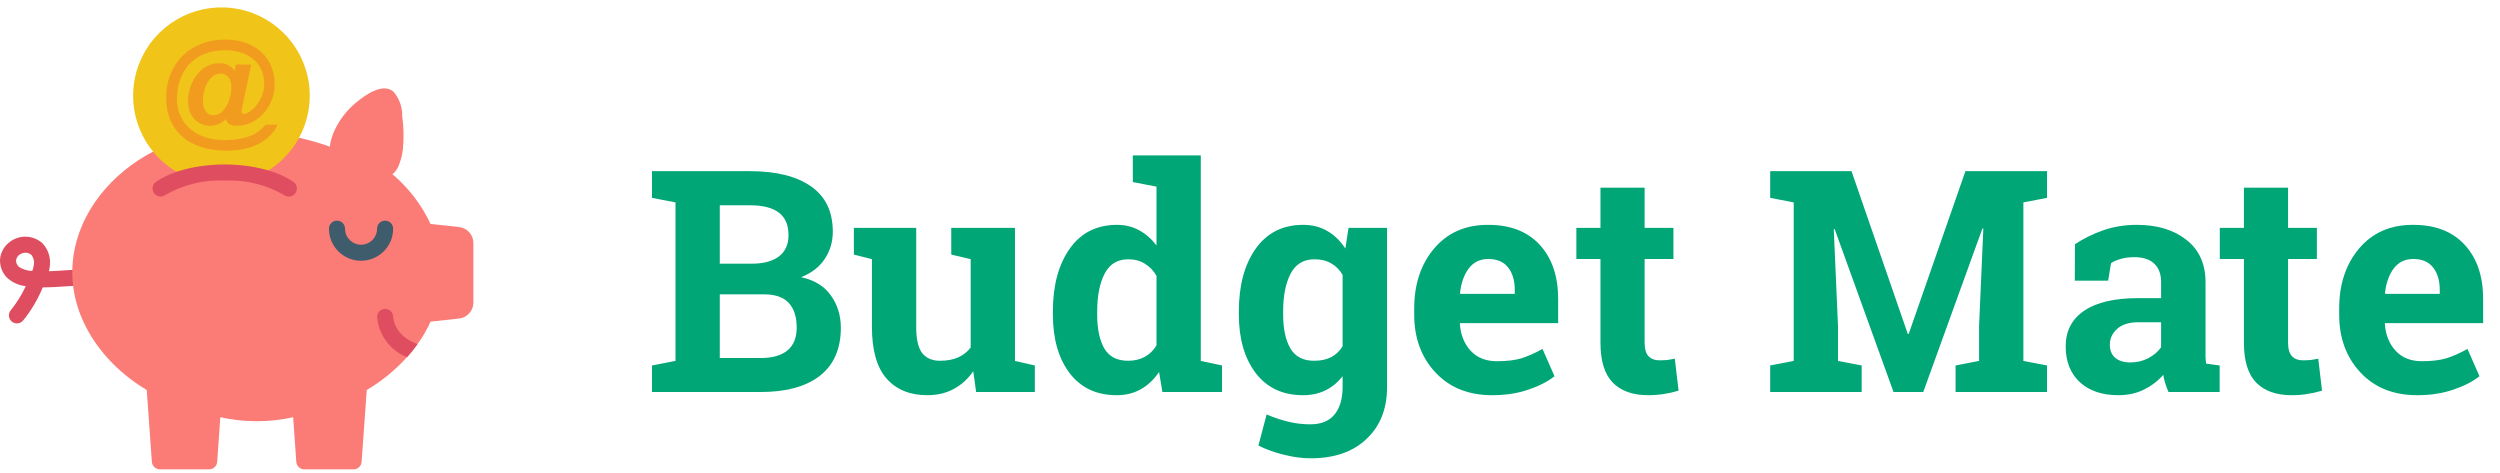 <svg width="338" height="64" viewBox="0 0 338 64" fill="none" xmlns="http://www.w3.org/2000/svg">
<path d="M2.29 43.724C1.874 43.724 1.495 43.486 1.314 43.111C1.133 42.736 1.182 42.292 1.441 41.966C2.252 40.959 2.94 39.859 3.487 38.688C2.53 38.587 1.632 38.178 0.927 37.521C0.229 36.802 -0.101 35.803 0.033 34.809C0.184 33.937 0.675 33.161 1.399 32.651C2.727 31.698 4.539 31.8 5.751 32.896C6.568 33.774 6.925 34.985 6.713 36.165C6.689 36.338 6.656 36.506 6.617 36.671C7.319 36.647 8.046 36.598 8.796 36.549C9.82 36.482 10.877 36.412 11.926 36.405H11.932C12.531 36.403 13.019 36.887 13.021 37.486C13.023 38.085 12.539 38.573 11.94 38.575C10.956 38.575 9.93 38.648 8.938 38.714C7.894 38.783 6.821 38.853 5.782 38.853L5.681 39.087C5.034 40.605 4.181 42.027 3.146 43.313C2.939 43.574 2.623 43.726 2.29 43.724V43.724ZM3.462 34.169C3.179 34.167 2.901 34.253 2.667 34.414C2.417 34.58 2.242 34.838 2.179 35.132C2.146 35.462 2.263 35.79 2.498 36.024C3.04 36.423 3.698 36.633 4.37 36.621C4.459 36.375 4.525 36.12 4.566 35.862C4.672 35.365 4.548 34.846 4.228 34.452C4.019 34.261 3.745 34.16 3.462 34.169V34.169Z" fill="#DF4D60"/>
<path d="M62.069 30.698L58.207 30.275C57.019 27.734 55.303 25.474 53.174 23.648L53.035 23.586C53.377 23.301 53.65 22.944 53.836 22.54C54.155 21.816 54.365 21.048 54.46 20.262C54.614 18.753 54.588 17.231 54.382 15.729C54.414 14.516 53.998 13.334 53.214 12.407C51.742 11.115 49.32 12.89 48.155 13.859C46.778 14.983 45.705 16.435 45.033 18.081C44.86 18.526 44.728 18.986 44.638 19.455C44.618 19.582 44.607 19.711 44.604 19.84L44.583 19.829C43.277 19.359 41.944 18.968 40.591 18.658L21.673 20.024C16.076 22.595 11.368 27.531 10.099 33.649C8.515 41.285 12.909 48.325 19.211 52.339C19.417 52.469 19.623 52.599 19.84 52.73L20.534 62.449C20.58 63.015 21.051 63.453 21.619 63.458H28.279C28.848 63.453 29.319 63.015 29.364 62.449L29.787 56.407C33.03 57.13 36.393 57.13 39.637 56.407L40.06 62.449C40.105 63.015 40.576 63.453 41.144 63.458H47.805C48.373 63.453 48.844 63.015 48.889 62.449L49.584 52.73C51.608 51.532 53.44 50.036 55.018 48.293H55.029C55.536 47.737 56.007 47.151 56.439 46.536C57.133 45.584 57.726 44.562 58.207 43.487L62.069 43.064C63.169 42.943 64.001 42.013 64 40.906V32.857C64.001 31.75 63.169 30.82 62.069 30.698V30.698Z" fill="#FB7B76"/>
<path d="M48.813 35.254C46.417 35.254 44.475 33.312 44.475 30.915C44.475 30.316 44.96 29.831 45.559 29.831C46.158 29.831 46.644 30.316 46.644 30.915C46.644 32.113 47.615 33.085 48.813 33.085C50.012 33.085 50.983 32.113 50.983 30.915C50.983 30.316 51.469 29.831 52.068 29.831C52.667 29.831 53.153 30.316 53.153 30.915C53.153 33.312 51.21 35.254 48.813 35.254Z" fill="#3F5C6C"/>
<path d="M25.908 24.182C21.163 22.482 17.998 17.985 18 12.944C17.996 11.059 18.442 9.199 19.302 7.521C21.735 2.744 27.054 0.175 32.308 1.238C37.562 2.302 41.464 6.737 41.848 12.084C42.232 17.431 39.005 22.378 33.957 24.182H25.908Z" fill="#F0C419"/>
<path d="M31.711 9.594L31.906 8.727H33.969L32.781 14.328C32.708 14.682 32.672 14.917 32.672 15.031C32.672 15.151 32.7 15.245 32.758 15.312C32.82 15.38 32.893 15.414 32.977 15.414C33.258 15.414 33.62 15.232 34.062 14.867C34.51 14.497 34.898 13.997 35.227 13.367C35.56 12.732 35.727 12.039 35.727 11.289C35.727 10.664 35.607 10.075 35.367 9.523C35.133 8.971 34.792 8.492 34.344 8.086C33.896 7.68 33.341 7.362 32.68 7.133C32.023 6.904 31.279 6.789 30.445 6.789C29.596 6.789 28.818 6.901 28.109 7.125C27.401 7.344 26.779 7.661 26.242 8.078C25.706 8.49 25.258 9 24.898 9.609C24.581 10.141 24.338 10.729 24.172 11.375C24.005 12.021 23.922 12.68 23.922 13.352C23.922 14.247 24.099 15.068 24.453 15.812C24.812 16.552 25.331 17.172 26.008 17.672C26.69 18.177 27.513 18.534 28.477 18.742C29.44 18.956 30.529 19 31.742 18.875C32.706 18.76 33.521 18.542 34.188 18.219C34.859 17.896 35.427 17.443 35.891 16.859H37.555C37.284 17.417 36.93 17.914 36.492 18.352C36.06 18.789 35.552 19.156 34.969 19.453C34.385 19.755 33.732 19.984 33.008 20.141C32.284 20.297 31.495 20.375 30.641 20.375C29.359 20.375 28.206 20.206 27.18 19.867C26.154 19.534 25.289 19.049 24.586 18.414C23.888 17.784 23.359 17.031 23 16.156C22.641 15.276 22.461 14.305 22.461 13.242C22.461 12.133 22.646 11.096 23.016 10.133C23.385 9.169 23.917 8.333 24.609 7.625C25.307 6.911 26.156 6.354 27.156 5.953C28.162 5.552 29.268 5.352 30.477 5.352C31.466 5.352 32.372 5.497 33.195 5.789C34.023 6.076 34.732 6.49 35.32 7.031C35.909 7.573 36.357 8.216 36.664 8.961C36.977 9.701 37.133 10.518 37.133 11.414C37.133 12.112 37.008 12.797 36.758 13.469C36.508 14.135 36.148 14.737 35.68 15.273C35.216 15.805 34.669 16.227 34.039 16.539C33.409 16.846 32.729 17 32 17C31.578 17 31.25 16.93 31.016 16.789C30.781 16.643 30.625 16.414 30.547 16.102C30.094 16.549 29.573 16.833 28.984 16.953C28.396 17.068 27.826 17.013 27.273 16.789C26.721 16.56 26.273 16.177 25.93 15.641C25.591 15.104 25.422 14.443 25.422 13.656C25.422 12.838 25.596 12.034 25.945 11.242C26.299 10.45 26.799 9.802 27.445 9.297C28.096 8.792 28.831 8.539 29.648 8.539C30.586 8.539 31.273 8.891 31.711 9.594ZM27.438 13.641C27.438 14.266 27.568 14.745 27.828 15.078C28.088 15.412 28.43 15.578 28.852 15.578C29.341 15.578 29.771 15.383 30.141 14.992C30.516 14.602 30.799 14.109 30.992 13.516C31.185 12.917 31.281 12.338 31.281 11.781C31.281 11.505 31.247 11.258 31.18 11.039C31.117 10.815 31.021 10.62 30.891 10.453C30.766 10.287 30.612 10.162 30.43 10.078C30.253 9.99 30.049 9.945 29.82 9.945C29.362 9.945 28.948 10.125 28.578 10.484C28.213 10.838 27.932 11.302 27.734 11.875C27.537 12.443 27.438 13.031 27.438 13.641Z" fill="#F29C1F"/>
<path d="M53.153 42.847V42.837C53.151 42.449 52.942 42.092 52.605 41.9C52.269 41.708 51.855 41.71 51.521 41.905C51.186 42.101 50.981 42.46 50.983 42.847C51.19 45.28 52.751 47.387 55.018 48.293H55.029C55.536 47.737 56.007 47.15 56.439 46.536C53.315 45.375 53.153 43.043 53.153 42.847V42.847Z" fill="#DF4D60"/>
<path d="M39.051 26.576C38.828 26.576 38.611 26.507 38.428 26.379C35.987 24.964 33.191 24.28 30.373 24.407C27.555 24.28 24.759 24.965 22.319 26.379C21.829 26.712 21.162 26.59 20.822 26.105C20.481 25.621 20.592 24.953 21.071 24.604C23.178 23.121 26.655 22.237 30.373 22.237C34.09 22.237 37.568 23.121 39.675 24.604C40.062 24.876 40.227 25.368 40.085 25.819C39.942 26.27 39.524 26.576 39.051 26.576V26.576Z" fill="#DF4D60"/>
<path d="M101.417 23.141C104.931 23.141 107.672 23.824 109.641 25.191C111.609 26.559 112.594 28.602 112.594 31.323C112.594 32.704 112.225 33.941 111.486 35.035C110.762 36.115 109.702 36.929 108.308 37.476C110.099 37.858 111.438 38.679 112.327 39.937C113.229 41.194 113.681 42.65 113.681 44.305C113.681 47.162 112.737 49.329 110.851 50.806C108.964 52.269 106.291 53 102.832 53H88.148V49.411L91.327 48.796V27.365L88.148 26.75V23.141H91.327H101.417ZM97.315 39.793V48.406H102.832C104.418 48.406 105.628 48.065 106.462 47.381C107.296 46.684 107.713 45.658 107.713 44.305C107.713 42.842 107.357 41.727 106.646 40.962C105.936 40.183 104.814 39.793 103.283 39.793H97.315ZM97.315 35.65H101.622C103.222 35.65 104.452 35.322 105.313 34.666C106.175 34.01 106.605 33.053 106.605 31.795C106.605 30.414 106.168 29.395 105.293 28.739C104.432 28.083 103.14 27.755 101.417 27.755H97.315V35.65ZM131.584 50.19C130.873 51.23 129.991 52.029 128.938 52.59C127.899 53.15 126.71 53.431 125.37 53.431C123.032 53.431 121.2 52.685 119.874 51.195C118.548 49.691 117.885 47.36 117.885 44.202V35.035L115.444 34.42V30.811H117.885H123.873V44.243C123.873 45.856 124.14 47.019 124.673 47.73C125.22 48.427 126.026 48.775 127.093 48.775C128.036 48.775 128.85 48.625 129.533 48.324C130.23 48.01 130.798 47.565 131.235 46.991V35.035L128.61 34.42V30.811H131.235H137.224V48.796L139.91 49.411V53H131.974L131.584 50.19ZM156.706 50.293C156.009 51.318 155.182 52.098 154.225 52.631C153.281 53.164 152.201 53.431 150.984 53.431C148.25 53.431 146.124 52.433 144.606 50.437C143.103 48.44 142.351 45.802 142.351 42.52V42.09C142.351 38.59 143.109 35.767 144.627 33.62C146.145 31.474 148.277 30.4 151.025 30.4C152.133 30.4 153.131 30.646 154.02 31.139C154.908 31.617 155.688 32.301 156.357 33.19V25.232L153.158 24.617V21.008H156.357H162.346V48.796L165.217 49.411V53H157.157L156.706 50.293ZM148.339 42.52C148.339 44.462 148.66 45.993 149.303 47.114C149.959 48.222 151.025 48.775 152.502 48.775C153.377 48.775 154.136 48.598 154.778 48.242C155.421 47.887 155.947 47.374 156.357 46.704V37.291C155.947 36.58 155.421 36.033 154.778 35.65C154.149 35.254 153.404 35.056 152.543 35.056C151.08 35.056 150.014 35.705 149.344 37.004C148.674 38.303 148.339 39.998 148.339 42.09V42.52ZM167.493 42.09C167.493 38.59 168.252 35.767 169.77 33.62C171.301 31.474 173.44 30.4 176.188 30.4C177.433 30.4 178.526 30.681 179.47 31.241C180.413 31.788 181.22 32.574 181.89 33.6L182.32 30.811H187.529V52.344C187.529 55.27 186.606 57.601 184.761 59.337C182.929 61.087 180.406 61.962 177.193 61.962C176.072 61.962 174.883 61.805 173.625 61.49C172.367 61.19 171.205 60.773 170.139 60.239L171.246 56.035C172.203 56.445 173.16 56.767 174.117 56.999C175.074 57.245 176.086 57.368 177.152 57.368C178.615 57.368 179.709 56.924 180.434 56.035C181.158 55.147 181.521 53.909 181.521 52.323V50.867C180.864 51.701 180.092 52.337 179.203 52.774C178.314 53.212 177.296 53.431 176.147 53.431C173.427 53.431 171.301 52.433 169.77 50.437C168.252 48.427 167.493 45.788 167.493 42.52V42.09ZM173.481 42.52C173.481 44.462 173.81 45.993 174.466 47.114C175.122 48.222 176.188 48.775 177.665 48.775C178.581 48.775 179.354 48.611 179.982 48.283C180.625 47.941 181.138 47.449 181.521 46.807V37.168C181.138 36.498 180.625 35.978 179.982 35.609C179.354 35.24 178.595 35.056 177.706 35.056C176.243 35.056 175.17 35.705 174.486 37.004C173.816 38.303 173.481 39.998 173.481 42.09V42.52ZM201.741 53.431C198.542 53.431 195.985 52.405 194.071 50.355C192.157 48.304 191.2 45.699 191.2 42.541V41.721C191.2 38.426 192.103 35.712 193.907 33.579C195.726 31.446 198.159 30.387 201.208 30.4C204.202 30.4 206.526 31.303 208.181 33.107C209.835 34.912 210.662 37.352 210.662 40.429V43.69H197.414L197.373 43.812C197.482 45.275 197.968 46.478 198.829 47.422C199.704 48.365 200.887 48.837 202.377 48.837C203.703 48.837 204.804 48.707 205.679 48.447C206.554 48.174 207.511 47.75 208.55 47.176L210.17 50.867C209.254 51.592 208.064 52.2 206.602 52.692C205.152 53.185 203.532 53.431 201.741 53.431ZM201.208 35.015C200.101 35.015 199.226 35.438 198.583 36.286C197.94 37.134 197.544 38.248 197.394 39.629L197.455 39.731H204.797V39.198C204.797 37.927 204.496 36.915 203.895 36.163C203.307 35.398 202.411 35.015 201.208 35.015ZM222.352 25.376V30.811H226.248V35.015H222.352V46.315C222.352 47.176 222.529 47.791 222.885 48.16C223.24 48.529 223.719 48.714 224.32 48.714C224.73 48.714 225.086 48.7 225.387 48.673C225.701 48.632 226.05 48.57 226.433 48.488L226.945 52.815C226.275 53.02 225.612 53.171 224.956 53.267C224.3 53.376 223.589 53.431 222.823 53.431C220.759 53.431 219.166 52.863 218.045 51.728C216.938 50.594 216.384 48.796 216.384 46.335V35.015H213.123V30.811H216.384V25.376H222.352ZM268.146 30.913L268.022 30.893L260.024 53H256.005L248.048 30.975L247.925 30.995L248.499 44.1V48.796L251.698 49.411V53H239.332V49.411L242.511 48.796V27.365L239.332 26.75V23.141H242.511H250.324L257.933 45.145H258.056L265.726 23.141H276.759V26.75L273.56 27.365V48.796L276.759 49.411V53H264.393V49.411L267.571 48.796V44.1L268.146 30.913ZM293.186 53C293.021 52.631 292.878 52.255 292.755 51.872C292.632 51.476 292.536 51.079 292.468 50.683C291.757 51.503 290.889 52.166 289.863 52.672C288.852 53.178 287.689 53.431 286.377 53.431C284.203 53.431 282.474 52.843 281.188 51.667C279.917 50.477 279.281 48.864 279.281 46.827C279.281 44.749 280.115 43.143 281.783 42.008C283.451 40.873 285.898 40.306 289.125 40.306H292.181V38.132C292.181 37.065 291.873 36.238 291.258 35.65C290.643 35.062 289.733 34.769 288.53 34.769C287.847 34.769 287.238 34.851 286.705 35.015C286.172 35.165 285.741 35.35 285.413 35.568L285.023 37.947H280.512L280.532 33.025C281.626 32.287 282.877 31.665 284.285 31.159C285.707 30.653 287.252 30.4 288.92 30.4C291.668 30.4 293.896 31.077 295.605 32.431C297.328 33.77 298.189 35.685 298.189 38.173V47.34C298.189 47.682 298.189 48.003 298.189 48.304C298.203 48.605 298.23 48.892 298.271 49.165L300.097 49.411V53H293.186ZM287.997 49.001C288.899 49.001 289.72 48.81 290.458 48.427C291.196 48.03 291.771 47.538 292.181 46.95V43.566H289.125C287.854 43.566 286.89 43.867 286.233 44.469C285.577 45.057 285.249 45.768 285.249 46.602C285.249 47.353 285.488 47.941 285.967 48.365C286.459 48.789 287.136 49.001 287.997 49.001ZM309.346 25.376V30.811H313.242V35.015H309.346V46.315C309.346 47.176 309.523 47.791 309.879 48.16C310.234 48.529 310.713 48.714 311.314 48.714C311.725 48.714 312.08 48.7 312.381 48.673C312.695 48.632 313.044 48.57 313.427 48.488L313.939 52.815C313.27 53.02 312.606 53.171 311.95 53.267C311.294 53.376 310.583 53.431 309.817 53.431C307.753 53.431 306.16 52.863 305.039 51.728C303.932 50.594 303.378 48.796 303.378 46.335V35.015H300.117V30.811H303.378V25.376H309.346ZM326.798 53.431C323.599 53.431 321.042 52.405 319.128 50.355C317.214 48.304 316.257 45.699 316.257 42.541V41.721C316.257 38.426 317.159 35.712 318.964 33.579C320.782 31.446 323.216 30.387 326.265 30.4C329.259 30.4 331.583 31.303 333.237 33.107C334.892 34.912 335.719 37.352 335.719 40.429V43.69H322.471L322.43 43.812C322.539 45.275 323.024 46.478 323.886 47.422C324.761 48.365 325.943 48.837 327.434 48.837C328.76 48.837 329.86 48.707 330.735 48.447C331.61 48.174 332.567 47.75 333.606 47.176L335.227 50.867C334.311 51.592 333.121 52.2 331.658 52.692C330.209 53.185 328.589 53.431 326.798 53.431ZM326.265 35.015C325.157 35.015 324.282 35.438 323.64 36.286C322.997 37.134 322.601 38.248 322.45 39.629L322.512 39.731H329.854V39.198C329.854 37.927 329.553 36.915 328.951 36.163C328.363 35.398 327.468 35.015 326.265 35.015Z" fill="#00A676"/>
</svg>
